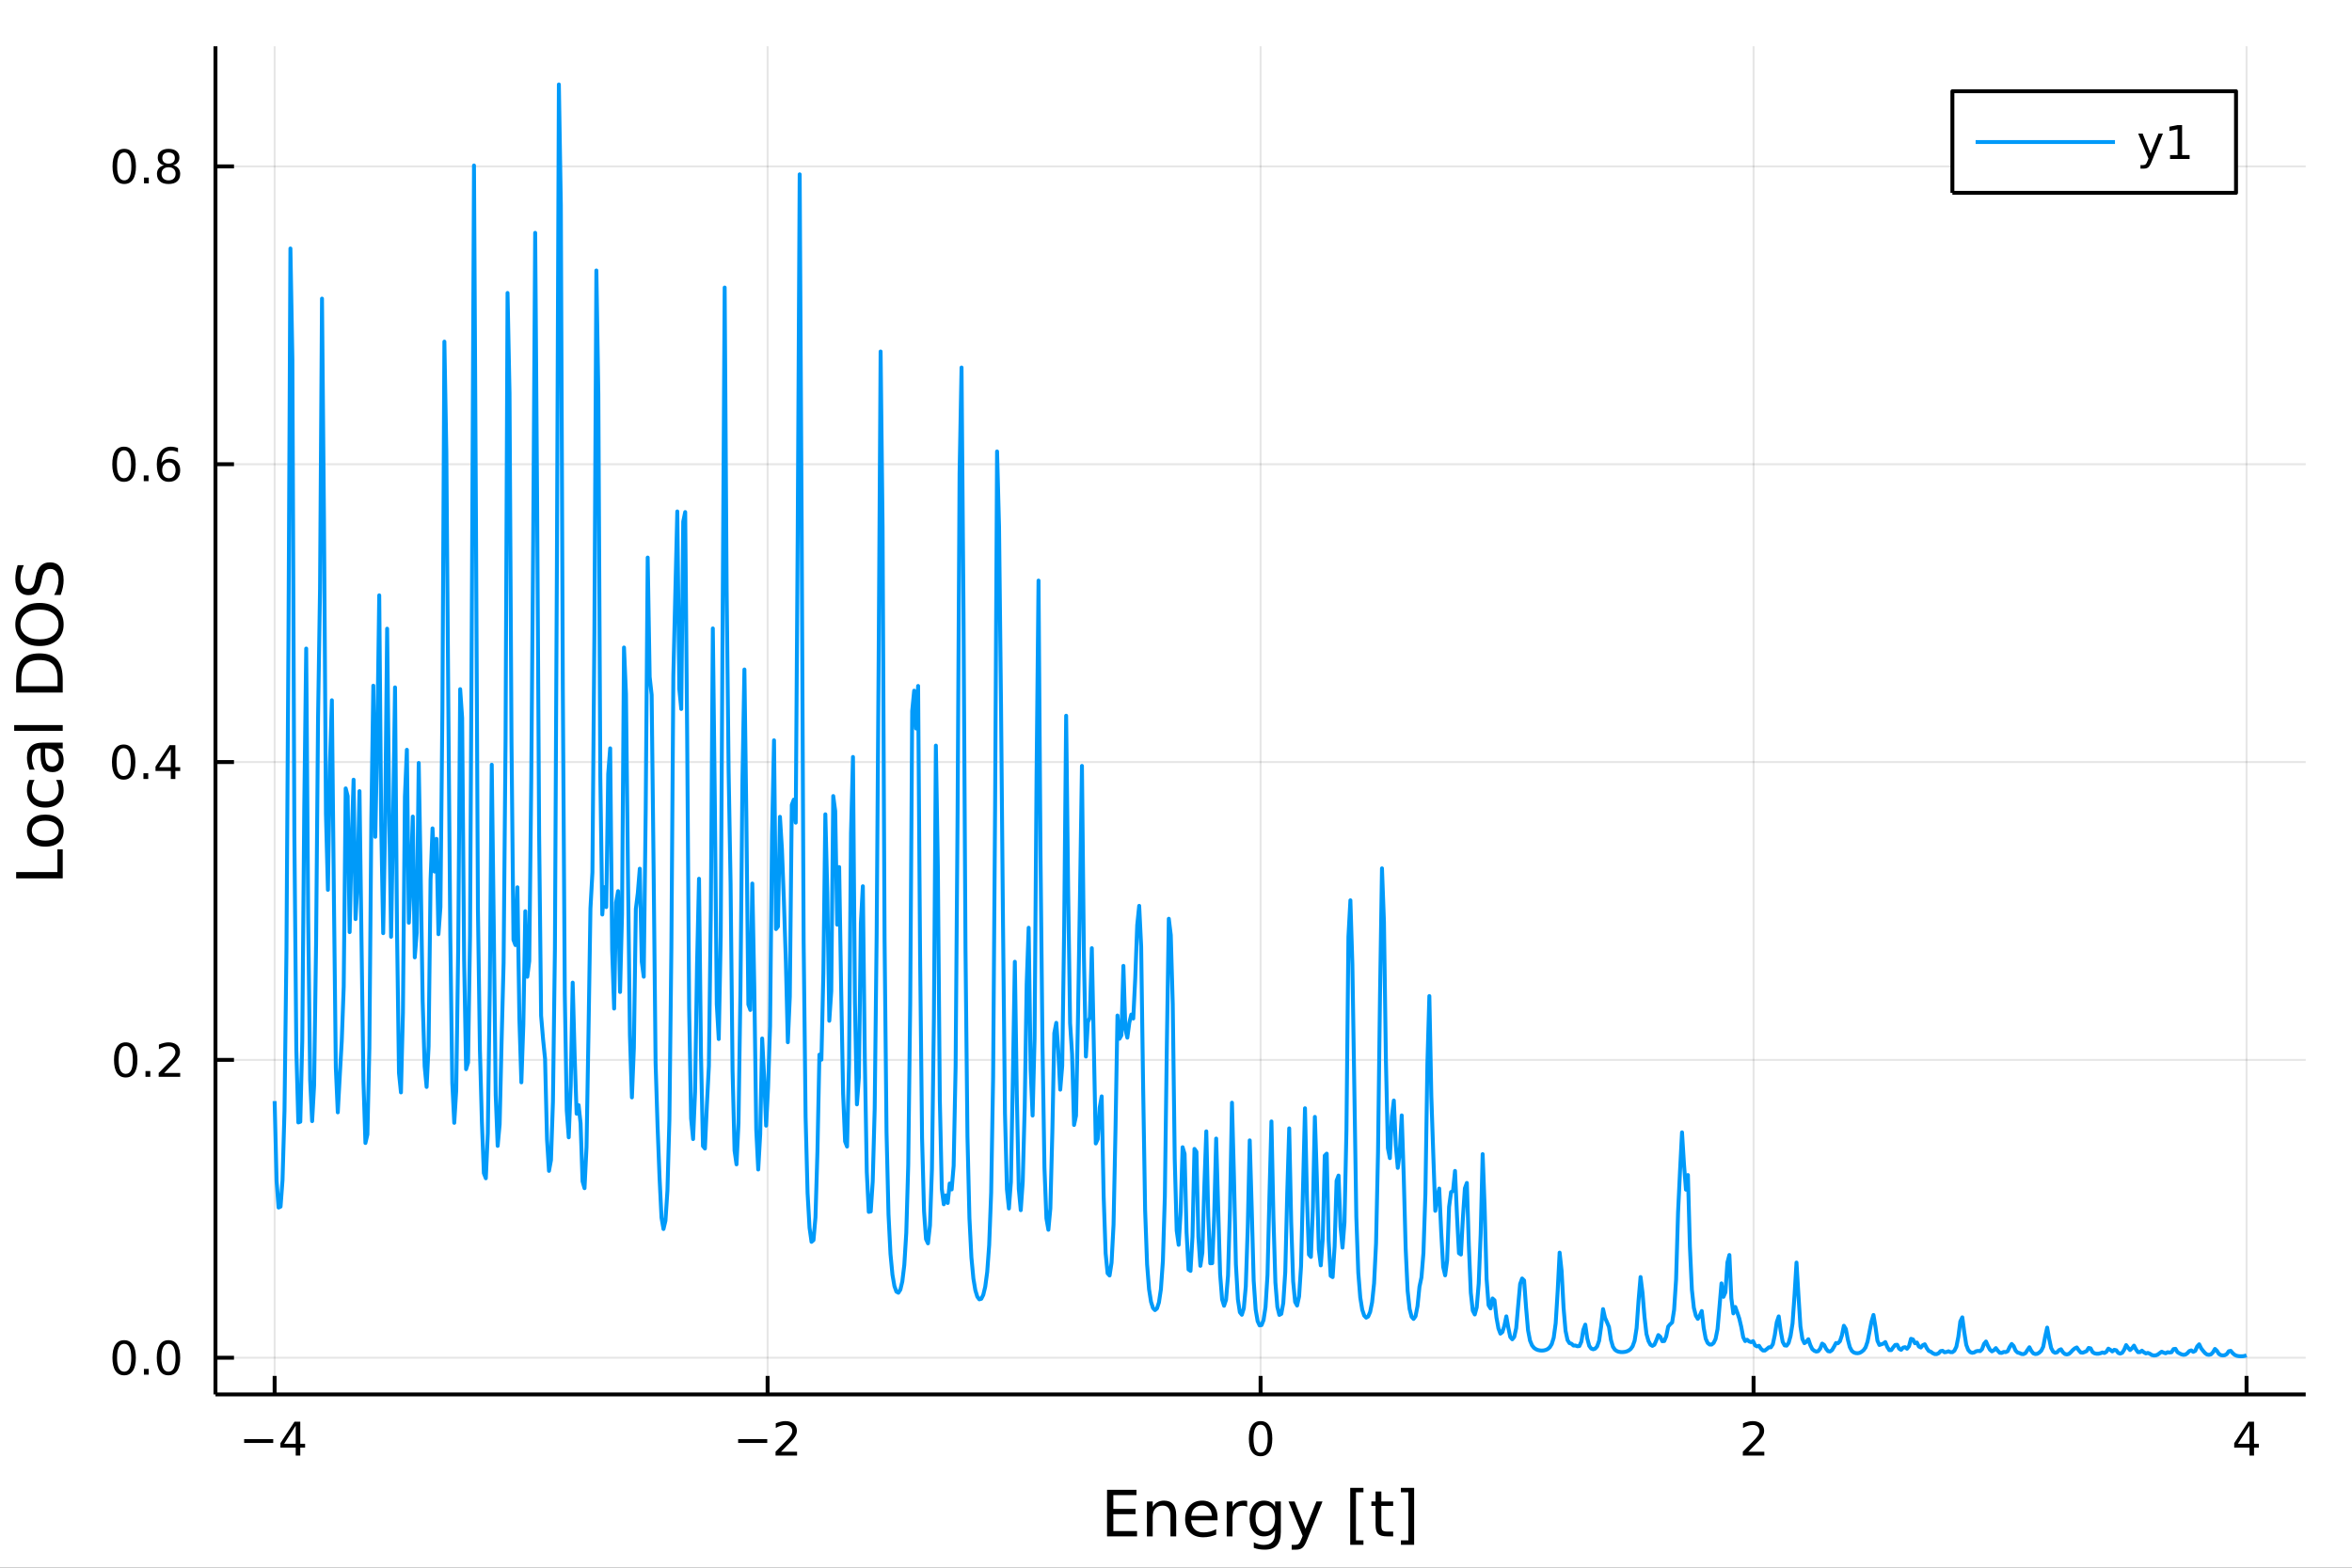 <?xml version="1.0" encoding="utf-8"?>
<svg xmlns="http://www.w3.org/2000/svg" xmlns:xlink="http://www.w3.org/1999/xlink" width="600" height="400" viewBox="0 0 2400 1600">
<rect x="0" y="0" width="2400" height="1600" fill="#333333" stroke="none"/>
<defs>
  <clipPath id="clip480">
    <rect x="0" y="0" width="2400" height="1600"/>
  </clipPath>
</defs>
<path clip-path="url(#clip480)" d="
M0 1600 L2400 1600 L2400 0 L0 0  Z
  " fill="#ffffff" fill-rule="evenodd" fill-opacity="1"/>
<defs>
  <clipPath id="clip481">
    <rect x="480" y="0" width="1681" height="1600"/>
  </clipPath>
</defs>
<path clip-path="url(#clip480)" d="
M219.866 1423.18 L2352.76 1423.18 L2352.76 47.244 L219.866 47.244  Z
  " fill="#ffffff" fill-rule="evenodd" fill-opacity="1"/>
<defs>
  <clipPath id="clip482">
    <rect x="219" y="47" width="2134" height="1377"/>
  </clipPath>
</defs>
<polyline clip-path="url(#clip482)" style="stroke:#000000; stroke-linecap:butt; stroke-linejoin:round; stroke-width:2; stroke-opacity:0.1; fill:none" points="
  280.231,1423.18 280.231,47.244 
  "/>
<polyline clip-path="url(#clip482)" style="stroke:#000000; stroke-linecap:butt; stroke-linejoin:round; stroke-width:2; stroke-opacity:0.1; fill:none" points="
  783.271,1423.18 783.271,47.244 
  "/>
<polyline clip-path="url(#clip482)" style="stroke:#000000; stroke-linecap:butt; stroke-linejoin:round; stroke-width:2; stroke-opacity:0.1; fill:none" points="
  1286.31,1423.18 1286.31,47.244 
  "/>
<polyline clip-path="url(#clip482)" style="stroke:#000000; stroke-linecap:butt; stroke-linejoin:round; stroke-width:2; stroke-opacity:0.1; fill:none" points="
  1789.35,1423.18 1789.35,47.244 
  "/>
<polyline clip-path="url(#clip482)" style="stroke:#000000; stroke-linecap:butt; stroke-linejoin:round; stroke-width:2; stroke-opacity:0.1; fill:none" points="
  2292.39,1423.18 2292.39,47.244 
  "/>
<polyline clip-path="url(#clip480)" style="stroke:#000000; stroke-linecap:butt; stroke-linejoin:round; stroke-width:4; stroke-opacity:1; fill:none" points="
  219.866,1423.18 2352.76,1423.18 
  "/>
<polyline clip-path="url(#clip480)" style="stroke:#000000; stroke-linecap:butt; stroke-linejoin:round; stroke-width:4; stroke-opacity:1; fill:none" points="
  280.231,1423.18 280.231,1404.28 
  "/>
<polyline clip-path="url(#clip480)" style="stroke:#000000; stroke-linecap:butt; stroke-linejoin:round; stroke-width:4; stroke-opacity:1; fill:none" points="
  783.271,1423.18 783.271,1404.28 
  "/>
<polyline clip-path="url(#clip480)" style="stroke:#000000; stroke-linecap:butt; stroke-linejoin:round; stroke-width:4; stroke-opacity:1; fill:none" points="
  1286.31,1423.18 1286.31,1404.28 
  "/>
<polyline clip-path="url(#clip480)" style="stroke:#000000; stroke-linecap:butt; stroke-linejoin:round; stroke-width:4; stroke-opacity:1; fill:none" points="
  1789.35,1423.18 1789.35,1404.28 
  "/>
<polyline clip-path="url(#clip480)" style="stroke:#000000; stroke-linecap:butt; stroke-linejoin:round; stroke-width:4; stroke-opacity:1; fill:none" points="
  2292.39,1423.18 2292.39,1404.28 
  "/>
<path clip-path="url(#clip480)" d="M249.132 1468.75 L278.807 1468.75 L278.807 1472.69 L249.132 1472.69 L249.132 1468.75 Z" fill="#000000" fill-rule="evenodd" fill-opacity="1" /><path clip-path="url(#clip480)" d="M301.747 1455.09 L289.942 1473.54 L301.747 1473.54 L301.747 1455.09 M300.52 1451.02 L306.4 1451.02 L306.4 1473.54 L311.33 1473.54 L311.33 1477.43 L306.4 1477.43 L306.4 1485.58 L301.747 1485.58 L301.747 1477.43 L286.145 1477.43 L286.145 1472.92 L300.52 1451.02 Z" fill="#000000" fill-rule="evenodd" fill-opacity="1" /><path clip-path="url(#clip480)" d="M753.213 1468.75 L782.889 1468.75 L782.889 1472.69 L753.213 1472.69 L753.213 1468.75 Z" fill="#000000" fill-rule="evenodd" fill-opacity="1" /><path clip-path="url(#clip480)" d="M797.009 1481.64 L813.329 1481.64 L813.329 1485.58 L791.384 1485.58 L791.384 1481.64 Q794.046 1478.89 798.63 1474.26 Q803.236 1469.61 804.417 1468.27 Q806.662 1465.74 807.542 1464.01 Q808.445 1462.25 808.445 1460.56 Q808.445 1457.8 806.5 1456.07 Q804.579 1454.33 801.477 1454.33 Q799.278 1454.33 796.824 1455.09 Q794.394 1455.86 791.616 1457.41 L791.616 1452.69 Q794.44 1451.55 796.894 1450.97 Q799.347 1450.39 801.384 1450.39 Q806.755 1450.39 809.949 1453.08 Q813.144 1455.77 813.144 1460.26 Q813.144 1462.39 812.333 1464.31 Q811.546 1466.2 809.44 1468.8 Q808.861 1469.47 805.759 1472.69 Q802.658 1475.88 797.009 1481.64 Z" fill="#000000" fill-rule="evenodd" fill-opacity="1" /><path clip-path="url(#clip480)" d="M1286.31 1454.1 Q1282.7 1454.1 1280.87 1457.66 Q1279.07 1461.2 1279.07 1468.33 Q1279.07 1475.44 1280.87 1479.01 Q1282.7 1482.55 1286.31 1482.55 Q1289.95 1482.55 1291.75 1479.01 Q1293.58 1475.44 1293.58 1468.33 Q1293.58 1461.2 1291.75 1457.66 Q1289.95 1454.1 1286.31 1454.1 M1286.31 1450.39 Q1292.12 1450.39 1295.18 1455 Q1298.26 1459.58 1298.26 1468.33 Q1298.26 1477.06 1295.18 1481.67 Q1292.12 1486.25 1286.31 1486.25 Q1280.5 1486.25 1277.42 1481.67 Q1274.37 1477.06 1274.37 1468.33 Q1274.37 1459.58 1277.42 1455 Q1280.5 1450.39 1286.31 1450.39 Z" fill="#000000" fill-rule="evenodd" fill-opacity="1" /><path clip-path="url(#clip480)" d="M1784 1481.64 L1800.32 1481.64 L1800.32 1485.58 L1778.38 1485.58 L1778.38 1481.64 Q1781.04 1478.89 1785.62 1474.26 Q1790.23 1469.61 1791.41 1468.27 Q1793.66 1465.74 1794.54 1464.01 Q1795.44 1462.25 1795.44 1460.56 Q1795.44 1457.8 1793.49 1456.07 Q1791.57 1454.33 1788.47 1454.33 Q1786.27 1454.33 1783.82 1455.09 Q1781.39 1455.86 1778.61 1457.41 L1778.61 1452.69 Q1781.43 1451.55 1783.89 1450.97 Q1786.34 1450.39 1788.38 1450.39 Q1793.75 1450.39 1796.94 1453.08 Q1800.14 1455.77 1800.14 1460.26 Q1800.14 1462.39 1799.33 1464.31 Q1798.54 1466.2 1796.43 1468.8 Q1795.86 1469.47 1792.75 1472.69 Q1789.65 1475.88 1784 1481.64 Z" fill="#000000" fill-rule="evenodd" fill-opacity="1" /><path clip-path="url(#clip480)" d="M2295.4 1455.09 L2283.59 1473.54 L2295.4 1473.54 L2295.4 1455.09 M2294.17 1451.02 L2300.05 1451.02 L2300.05 1473.54 L2304.98 1473.54 L2304.98 1477.43 L2300.05 1477.43 L2300.05 1485.58 L2295.4 1485.58 L2295.4 1477.43 L2279.8 1477.43 L2279.8 1472.92 L2294.17 1451.02 Z" fill="#000000" fill-rule="evenodd" fill-opacity="1" /><path clip-path="url(#clip480)" d="M1129.64 1520.52 L1159.68 1520.52 L1159.68 1525.93 L1136.06 1525.93 L1136.06 1540 L1158.69 1540 L1158.69 1545.41 L1136.06 1545.41 L1136.06 1562.63 L1160.25 1562.63 L1160.25 1568.04 L1129.64 1568.04 L1129.64 1520.52 Z" fill="#000000" fill-rule="evenodd" fill-opacity="1" /><path clip-path="url(#clip480)" d="M1200.2 1546.53 L1200.2 1568.04 L1194.34 1568.04 L1194.34 1546.72 Q1194.34 1541.66 1192.37 1539.14 Q1190.4 1536.63 1186.45 1536.63 Q1181.71 1536.63 1178.97 1539.65 Q1176.23 1542.68 1176.23 1547.9 L1176.23 1568.04 L1170.34 1568.04 L1170.34 1532.4 L1176.23 1532.4 L1176.23 1537.93 Q1178.33 1534.72 1181.17 1533.13 Q1184.03 1531.54 1187.75 1531.54 Q1193.9 1531.54 1197.05 1535.36 Q1200.2 1539.14 1200.2 1546.53 Z" fill="#000000" fill-rule="evenodd" fill-opacity="1" /><path clip-path="url(#clip480)" d="M1242.37 1548.76 L1242.37 1551.62 L1215.44 1551.62 Q1215.83 1557.67 1219.07 1560.85 Q1222.35 1564 1228.18 1564 Q1231.55 1564 1234.7 1563.17 Q1237.88 1562.35 1241 1560.69 L1241 1566.23 Q1237.85 1567.57 1234.54 1568.27 Q1231.23 1568.97 1227.83 1568.97 Q1219.3 1568.97 1214.3 1564 Q1209.33 1559.04 1209.33 1550.57 Q1209.33 1541.82 1214.04 1536.69 Q1218.79 1531.54 1226.81 1531.54 Q1234 1531.54 1238.17 1536.18 Q1242.37 1540.8 1242.37 1548.76 M1236.52 1547.04 Q1236.45 1542.23 1233.81 1539.37 Q1231.2 1536.5 1226.87 1536.5 Q1221.97 1536.5 1219.01 1539.27 Q1216.08 1542.04 1215.64 1547.07 L1236.52 1547.04 Z" fill="#000000" fill-rule="evenodd" fill-opacity="1" /><path clip-path="url(#clip480)" d="M1272.64 1537.87 Q1271.65 1537.3 1270.48 1537.04 Q1269.33 1536.76 1267.93 1536.76 Q1262.96 1536.76 1260.29 1540 Q1257.65 1543.22 1257.65 1549.27 L1257.65 1568.04 L1251.76 1568.04 L1251.76 1532.4 L1257.65 1532.4 L1257.65 1537.93 Q1259.5 1534.69 1262.46 1533.13 Q1265.42 1531.54 1269.65 1531.54 Q1270.25 1531.54 1270.99 1531.63 Q1271.72 1531.7 1272.61 1531.85 L1272.64 1537.87 Z" fill="#000000" fill-rule="evenodd" fill-opacity="1" /><path clip-path="url(#clip480)" d="M1301.1 1549.81 Q1301.1 1543.44 1298.45 1539.94 Q1295.84 1536.44 1291.1 1536.44 Q1286.39 1536.44 1283.75 1539.94 Q1281.14 1543.44 1281.14 1549.81 Q1281.14 1556.14 1283.75 1559.64 Q1286.39 1563.14 1291.1 1563.14 Q1295.84 1563.14 1298.45 1559.64 Q1301.1 1556.14 1301.1 1549.81 M1306.95 1563.62 Q1306.95 1572.72 1302.91 1577.15 Q1298.87 1581.6 1290.53 1581.6 Q1287.44 1581.6 1284.7 1581.13 Q1281.97 1580.68 1279.39 1579.72 L1279.39 1574.03 Q1281.97 1575.43 1284.48 1576.1 Q1287 1576.76 1289.61 1576.76 Q1295.37 1576.76 1298.23 1573.74 Q1301.1 1570.75 1301.1 1564.67 L1301.1 1561.77 Q1299.28 1564.92 1296.45 1566.48 Q1293.62 1568.04 1289.67 1568.04 Q1283.11 1568.04 1279.1 1563.05 Q1275.09 1558.05 1275.09 1549.81 Q1275.09 1541.53 1279.1 1536.53 Q1283.11 1531.54 1289.67 1531.54 Q1293.62 1531.54 1296.45 1533.1 Q1299.28 1534.66 1301.1 1537.81 L1301.1 1532.4 L1306.95 1532.4 L1306.95 1563.62 Z" fill="#000000" fill-rule="evenodd" fill-opacity="1" /><path clip-path="url(#clip480)" d="M1333.85 1571.35 Q1331.36 1577.72 1329.01 1579.66 Q1326.65 1581.6 1322.71 1581.6 L1318.03 1581.6 L1318.03 1576.7 L1321.47 1576.7 Q1323.88 1576.7 1325.22 1575.56 Q1326.56 1574.41 1328.18 1570.14 L1329.23 1567.47 L1314.81 1532.4 L1321.02 1532.4 L1332.16 1560.28 L1343.3 1532.4 L1349.51 1532.4 L1333.85 1571.35 Z" fill="#000000" fill-rule="evenodd" fill-opacity="1" /><path clip-path="url(#clip480)" d="M1377.77 1518.52 L1391.27 1518.52 L1391.27 1523.07 L1383.63 1523.07 L1383.63 1572.09 L1391.27 1572.09 L1391.27 1576.64 L1377.77 1576.64 L1377.77 1518.52 Z" fill="#000000" fill-rule="evenodd" fill-opacity="1" /><path clip-path="url(#clip480)" d="M1409.54 1522.27 L1409.54 1532.4 L1421.6 1532.4 L1421.6 1536.95 L1409.54 1536.95 L1409.54 1556.3 Q1409.54 1560.66 1410.71 1561.9 Q1411.92 1563.14 1415.58 1563.14 L1421.6 1563.14 L1421.6 1568.04 L1415.58 1568.04 Q1408.8 1568.04 1406.23 1565.53 Q1403.65 1562.98 1403.65 1556.3 L1403.65 1536.95 L1399.35 1536.95 L1399.35 1532.4 L1403.65 1532.4 L1403.65 1522.27 L1409.54 1522.27 Z" fill="#000000" fill-rule="evenodd" fill-opacity="1" /><path clip-path="url(#clip480)" d="M1442.99 1518.52 L1442.99 1576.64 L1429.49 1576.64 L1429.49 1572.09 L1437.1 1572.09 L1437.1 1523.07 L1429.49 1523.07 L1429.49 1518.52 L1442.99 1518.52 Z" fill="#000000" fill-rule="evenodd" fill-opacity="1" /><polyline clip-path="url(#clip482)" style="stroke:#000000; stroke-linecap:butt; stroke-linejoin:round; stroke-width:2; stroke-opacity:0.1; fill:none" points="
  219.866,1385.71 2352.76,1385.71 
  "/>
<polyline clip-path="url(#clip482)" style="stroke:#000000; stroke-linecap:butt; stroke-linejoin:round; stroke-width:2; stroke-opacity:0.1; fill:none" points="
  219.866,1081.74 2352.76,1081.74 
  "/>
<polyline clip-path="url(#clip482)" style="stroke:#000000; stroke-linecap:butt; stroke-linejoin:round; stroke-width:2; stroke-opacity:0.1; fill:none" points="
  219.866,777.769 2352.76,777.769 
  "/>
<polyline clip-path="url(#clip482)" style="stroke:#000000; stroke-linecap:butt; stroke-linejoin:round; stroke-width:2; stroke-opacity:0.1; fill:none" points="
  219.866,473.797 2352.76,473.797 
  "/>
<polyline clip-path="url(#clip482)" style="stroke:#000000; stroke-linecap:butt; stroke-linejoin:round; stroke-width:2; stroke-opacity:0.1; fill:none" points="
  219.866,169.825 2352.76,169.825 
  "/>
<polyline clip-path="url(#clip480)" style="stroke:#000000; stroke-linecap:butt; stroke-linejoin:round; stroke-width:4; stroke-opacity:1; fill:none" points="
  219.866,1423.18 219.866,47.244 
  "/>
<polyline clip-path="url(#clip480)" style="stroke:#000000; stroke-linecap:butt; stroke-linejoin:round; stroke-width:4; stroke-opacity:1; fill:none" points="
  219.866,1385.71 238.764,1385.71 
  "/>
<polyline clip-path="url(#clip480)" style="stroke:#000000; stroke-linecap:butt; stroke-linejoin:round; stroke-width:4; stroke-opacity:1; fill:none" points="
  219.866,1081.74 238.764,1081.74 
  "/>
<polyline clip-path="url(#clip480)" style="stroke:#000000; stroke-linecap:butt; stroke-linejoin:round; stroke-width:4; stroke-opacity:1; fill:none" points="
  219.866,777.769 238.764,777.769 
  "/>
<polyline clip-path="url(#clip480)" style="stroke:#000000; stroke-linecap:butt; stroke-linejoin:round; stroke-width:4; stroke-opacity:1; fill:none" points="
  219.866,473.797 238.764,473.797 
  "/>
<polyline clip-path="url(#clip480)" style="stroke:#000000; stroke-linecap:butt; stroke-linejoin:round; stroke-width:4; stroke-opacity:1; fill:none" points="
  219.866,169.825 238.764,169.825 
  "/>
<path clip-path="url(#clip480)" d="M126.691 1371.51 Q123.08 1371.51 121.251 1375.08 Q119.445 1378.62 119.445 1385.75 Q119.445 1392.85 121.251 1396.42 Q123.08 1399.96 126.691 1399.96 Q130.325 1399.96 132.13 1396.42 Q133.959 1392.85 133.959 1385.75 Q133.959 1378.62 132.13 1375.08 Q130.325 1371.51 126.691 1371.51 M126.691 1367.81 Q132.501 1367.81 135.556 1372.41 Q138.635 1377 138.635 1385.75 Q138.635 1394.47 135.556 1399.08 Q132.501 1403.66 126.691 1403.66 Q120.88 1403.66 117.802 1399.08 Q114.746 1394.47 114.746 1385.75 Q114.746 1377 117.802 1372.41 Q120.88 1367.81 126.691 1367.81 Z" fill="#000000" fill-rule="evenodd" fill-opacity="1" /><path clip-path="url(#clip480)" d="M146.853 1397.11 L151.737 1397.11 L151.737 1402.99 L146.853 1402.99 L146.853 1397.11 Z" fill="#000000" fill-rule="evenodd" fill-opacity="1" /><path clip-path="url(#clip480)" d="M171.922 1371.51 Q168.311 1371.51 166.482 1375.08 Q164.677 1378.62 164.677 1385.75 Q164.677 1392.85 166.482 1396.42 Q168.311 1399.96 171.922 1399.96 Q175.556 1399.96 177.362 1396.42 Q179.19 1392.85 179.19 1385.75 Q179.19 1378.62 177.362 1375.08 Q175.556 1371.51 171.922 1371.51 M171.922 1367.81 Q177.732 1367.81 180.788 1372.41 Q183.866 1377 183.866 1385.75 Q183.866 1394.47 180.788 1399.08 Q177.732 1403.66 171.922 1403.66 Q166.112 1403.66 163.033 1399.08 Q159.978 1394.47 159.978 1385.75 Q159.978 1377 163.033 1372.41 Q166.112 1367.81 171.922 1367.81 Z" fill="#000000" fill-rule="evenodd" fill-opacity="1" /><path clip-path="url(#clip480)" d="M128.288 1067.54 Q124.677 1067.54 122.848 1071.1 Q121.043 1074.65 121.043 1081.78 Q121.043 1088.88 122.848 1092.45 Q124.677 1095.99 128.288 1095.99 Q131.922 1095.99 133.728 1092.45 Q135.556 1088.88 135.556 1081.78 Q135.556 1074.65 133.728 1071.1 Q131.922 1067.54 128.288 1067.54 M128.288 1063.84 Q134.098 1063.84 137.154 1068.44 Q140.232 1073.03 140.232 1081.78 Q140.232 1090.5 137.154 1095.11 Q134.098 1099.69 128.288 1099.69 Q122.478 1099.69 119.399 1095.11 Q116.343 1090.5 116.343 1081.78 Q116.343 1073.03 119.399 1068.44 Q122.478 1063.84 128.288 1063.84 Z" fill="#000000" fill-rule="evenodd" fill-opacity="1" /><path clip-path="url(#clip480)" d="M148.45 1093.14 L153.334 1093.14 L153.334 1099.02 L148.45 1099.02 L148.45 1093.14 Z" fill="#000000" fill-rule="evenodd" fill-opacity="1" /><path clip-path="url(#clip480)" d="M167.547 1095.09 L183.866 1095.09 L183.866 1099.02 L161.922 1099.02 L161.922 1095.09 Q164.584 1092.33 169.167 1087.7 Q173.774 1083.05 174.954 1081.71 Q177.2 1079.18 178.079 1077.45 Q178.982 1075.69 178.982 1074 Q178.982 1071.24 177.038 1069.51 Q175.116 1067.77 172.014 1067.77 Q169.815 1067.77 167.362 1068.53 Q164.931 1069.3 162.153 1070.85 L162.153 1066.13 Q164.977 1064.99 167.431 1064.41 Q169.885 1063.84 171.922 1063.84 Q177.292 1063.84 180.487 1066.52 Q183.681 1069.21 183.681 1073.7 Q183.681 1075.83 182.871 1077.75 Q182.084 1079.65 179.977 1082.24 Q179.399 1082.91 176.297 1086.13 Q173.195 1089.32 167.547 1095.09 Z" fill="#000000" fill-rule="evenodd" fill-opacity="1" /><path clip-path="url(#clip480)" d="M126.205 763.567 Q122.593 763.567 120.765 767.132 Q118.959 770.674 118.959 777.803 Q118.959 784.91 120.765 788.475 Q122.593 792.016 126.205 792.016 Q129.839 792.016 131.644 788.475 Q133.473 784.91 133.473 777.803 Q133.473 770.674 131.644 767.132 Q129.839 763.567 126.205 763.567 M126.205 759.864 Q132.015 759.864 135.07 764.47 Q138.149 769.053 138.149 777.803 Q138.149 786.53 135.07 791.137 Q132.015 795.72 126.205 795.72 Q120.394 795.72 117.316 791.137 Q114.26 786.53 114.26 777.803 Q114.26 769.053 117.316 764.47 Q120.394 759.864 126.205 759.864 Z" fill="#000000" fill-rule="evenodd" fill-opacity="1" /><path clip-path="url(#clip480)" d="M146.366 789.169 L151.251 789.169 L151.251 795.049 L146.366 795.049 L146.366 789.169 Z" fill="#000000" fill-rule="evenodd" fill-opacity="1" /><path clip-path="url(#clip480)" d="M174.283 764.563 L162.477 783.012 L174.283 783.012 L174.283 764.563 M173.056 760.489 L178.936 760.489 L178.936 783.012 L183.866 783.012 L183.866 786.901 L178.936 786.901 L178.936 795.049 L174.283 795.049 L174.283 786.901 L158.681 786.901 L158.681 782.387 L173.056 760.489 Z" fill="#000000" fill-rule="evenodd" fill-opacity="1" /><path clip-path="url(#clip480)" d="M126.529 459.595 Q122.918 459.595 121.089 463.16 Q119.283 466.702 119.283 473.831 Q119.283 480.938 121.089 484.503 Q122.918 488.044 126.529 488.044 Q130.163 488.044 131.968 484.503 Q133.797 480.938 133.797 473.831 Q133.797 466.702 131.968 463.16 Q130.163 459.595 126.529 459.595 M126.529 455.892 Q132.339 455.892 135.394 460.498 Q138.473 465.081 138.473 473.831 Q138.473 482.558 135.394 487.165 Q132.339 491.748 126.529 491.748 Q120.718 491.748 117.64 487.165 Q114.584 482.558 114.584 473.831 Q114.584 465.081 117.64 460.498 Q120.718 455.892 126.529 455.892 Z" fill="#000000" fill-rule="evenodd" fill-opacity="1" /><path clip-path="url(#clip480)" d="M146.691 485.197 L151.575 485.197 L151.575 491.077 L146.691 491.077 L146.691 485.197 Z" fill="#000000" fill-rule="evenodd" fill-opacity="1" /><path clip-path="url(#clip480)" d="M172.339 471.933 Q169.19 471.933 167.339 474.086 Q165.51 476.239 165.51 479.989 Q165.51 483.716 167.339 485.892 Q169.19 488.044 172.339 488.044 Q175.487 488.044 177.315 485.892 Q179.167 483.716 179.167 479.989 Q179.167 476.239 177.315 474.086 Q175.487 471.933 172.339 471.933 M181.621 457.281 L181.621 461.54 Q179.862 460.707 178.056 460.267 Q176.274 459.827 174.514 459.827 Q169.885 459.827 167.431 462.952 Q165.001 466.077 164.653 472.396 Q166.019 470.382 168.079 469.318 Q170.139 468.23 172.616 468.23 Q177.825 468.23 180.834 471.401 Q183.866 474.549 183.866 479.989 Q183.866 485.313 180.718 488.53 Q177.57 491.748 172.339 491.748 Q166.343 491.748 163.172 487.165 Q160.001 482.558 160.001 473.831 Q160.001 465.637 163.89 460.776 Q167.778 455.892 174.329 455.892 Q176.089 455.892 177.871 456.239 Q179.676 456.586 181.621 457.281 Z" fill="#000000" fill-rule="evenodd" fill-opacity="1" /><path clip-path="url(#clip480)" d="M126.783 155.623 Q123.172 155.623 121.343 159.188 Q119.538 162.73 119.538 169.859 Q119.538 176.966 121.343 180.531 Q123.172 184.072 126.783 184.072 Q130.417 184.072 132.223 180.531 Q134.052 176.966 134.052 169.859 Q134.052 162.73 132.223 159.188 Q130.417 155.623 126.783 155.623 M126.783 151.92 Q132.593 151.92 135.649 156.526 Q138.728 161.11 138.728 169.859 Q138.728 178.586 135.649 183.193 Q132.593 187.776 126.783 187.776 Q120.973 187.776 117.894 183.193 Q114.839 178.586 114.839 169.859 Q114.839 161.11 117.894 156.526 Q120.973 151.92 126.783 151.92 Z" fill="#000000" fill-rule="evenodd" fill-opacity="1" /><path clip-path="url(#clip480)" d="M146.945 181.225 L151.829 181.225 L151.829 187.105 L146.945 187.105 L146.945 181.225 Z" fill="#000000" fill-rule="evenodd" fill-opacity="1" /><path clip-path="url(#clip480)" d="M172.014 170.693 Q168.681 170.693 166.76 172.475 Q164.862 174.258 164.862 177.383 Q164.862 180.508 166.76 182.29 Q168.681 184.072 172.014 184.072 Q175.348 184.072 177.269 182.29 Q179.19 180.484 179.19 177.383 Q179.19 174.258 177.269 172.475 Q175.371 170.693 172.014 170.693 M167.339 168.702 Q164.329 167.961 162.64 165.901 Q160.973 163.841 160.973 160.878 Q160.973 156.735 163.913 154.327 Q166.876 151.92 172.014 151.92 Q177.176 151.92 180.116 154.327 Q183.056 156.735 183.056 160.878 Q183.056 163.841 181.366 165.901 Q179.7 167.961 176.714 168.702 Q180.093 169.489 181.968 171.781 Q183.866 174.072 183.866 177.383 Q183.866 182.406 180.788 185.091 Q177.732 187.776 172.014 187.776 Q166.297 187.776 163.218 185.091 Q160.163 182.406 160.163 177.383 Q160.163 174.072 162.061 171.781 Q163.959 169.489 167.339 168.702 M165.626 161.318 Q165.626 164.003 167.292 165.508 Q168.982 167.012 172.014 167.012 Q175.024 167.012 176.714 165.508 Q178.426 164.003 178.426 161.318 Q178.426 158.633 176.714 157.128 Q175.024 155.623 172.014 155.623 Q168.982 155.623 167.292 157.128 Q165.626 158.633 165.626 161.318 Z" fill="#000000" fill-rule="evenodd" fill-opacity="1" /><path clip-path="url(#clip480)" d="M16.484 896.471 L16.484 890.042 L58.593 890.042 L58.593 866.903 L64.004 866.903 L64.004 896.471 L16.484 896.471 Z" fill="#000000" fill-rule="evenodd" fill-opacity="1" /><path clip-path="url(#clip480)" d="M32.462 847.742 Q32.462 852.452 36.154 855.19 Q39.815 857.927 46.212 857.927 Q52.609 857.927 56.302 855.221 Q59.962 852.484 59.962 847.742 Q59.962 843.063 56.27 840.326 Q52.578 837.588 46.212 837.588 Q39.878 837.588 36.186 840.326 Q32.462 843.063 32.462 847.742 M27.497 847.742 Q27.497 840.103 32.462 835.742 Q37.427 831.382 46.212 831.382 Q54.965 831.382 59.962 835.742 Q64.927 840.103 64.927 847.742 Q64.927 855.412 59.962 859.773 Q54.965 864.102 46.212 864.102 Q37.427 864.102 32.462 859.773 Q27.497 855.412 27.497 847.742 Z" fill="#000000" fill-rule="evenodd" fill-opacity="1" /><path clip-path="url(#clip480)" d="M29.725 796.02 L35.199 796.02 Q33.831 798.503 33.162 801.017 Q32.462 803.5 32.462 806.046 Q32.462 811.744 36.09 814.895 Q39.687 818.046 46.212 818.046 Q52.737 818.046 56.365 814.895 Q59.962 811.744 59.962 806.046 Q59.962 803.5 59.294 801.017 Q58.593 798.503 57.225 796.02 L62.636 796.02 Q63.781 798.471 64.354 801.113 Q64.927 803.723 64.927 806.683 Q64.927 814.736 59.866 819.478 Q54.806 824.22 46.212 824.22 Q37.491 824.22 32.494 819.446 Q27.497 814.64 27.497 806.301 Q27.497 803.596 28.07 801.017 Q28.611 798.439 29.725 796.02 Z" fill="#000000" fill-rule="evenodd" fill-opacity="1" /><path clip-path="url(#clip480)" d="M46.085 769.635 Q46.085 776.732 47.708 779.47 Q49.331 782.207 53.246 782.207 Q56.365 782.207 58.211 780.17 Q60.026 778.101 60.026 774.568 Q60.026 769.698 56.588 766.77 Q53.119 763.81 47.39 763.81 L46.085 763.81 L46.085 769.635 M43.666 757.953 L64.004 757.953 L64.004 763.81 L58.593 763.81 Q61.84 765.815 63.399 768.807 Q64.927 771.799 64.927 776.128 Q64.927 781.602 61.872 784.849 Q58.784 788.063 53.628 788.063 Q47.612 788.063 44.557 784.053 Q41.501 780.011 41.501 772.022 L41.501 763.81 L40.928 763.81 Q36.886 763.81 34.69 766.484 Q32.462 769.125 32.462 773.931 Q32.462 776.987 33.194 779.883 Q33.926 782.78 35.39 785.453 L29.98 785.453 Q28.738 782.239 28.133 779.215 Q27.497 776.191 27.497 773.327 Q27.497 765.592 31.507 761.773 Q35.518 757.953 43.666 757.953 Z" fill="#000000" fill-rule="evenodd" fill-opacity="1" /><path clip-path="url(#clip480)" d="M14.479 745.89 L14.479 740.034 L64.004 740.034 L64.004 745.89 L14.479 745.89 Z" fill="#000000" fill-rule="evenodd" fill-opacity="1" /><path clip-path="url(#clip480)" d="M21.768 700.376 L58.721 700.376 L58.721 692.609 Q58.721 682.774 54.265 678.223 Q49.809 673.64 40.196 673.64 Q30.648 673.64 26.224 678.223 Q21.768 682.774 21.768 692.609 L21.768 700.376 M16.484 706.805 L16.484 693.596 Q16.484 679.783 22.245 673.321 Q27.974 666.86 40.196 666.86 Q52.482 666.86 58.243 673.353 Q64.004 679.846 64.004 693.596 L64.004 706.805 L16.484 706.805 Z" fill="#000000" fill-rule="evenodd" fill-opacity="1" /><path clip-path="url(#clip480)" d="M20.845 637.323 Q20.845 644.326 26.064 648.463 Q31.284 652.569 40.292 652.569 Q49.267 652.569 54.487 648.463 Q59.707 644.326 59.707 637.323 Q59.707 630.321 54.487 626.247 Q49.267 622.141 40.292 622.141 Q31.284 622.141 26.064 626.247 Q20.845 630.321 20.845 637.323 M15.625 637.323 Q15.625 627.329 22.341 621.345 Q29.025 615.362 40.292 615.362 Q51.527 615.362 58.243 621.345 Q64.927 627.329 64.927 637.323 Q64.927 647.349 58.243 653.365 Q51.559 659.349 40.292 659.349 Q29.025 659.349 22.341 653.365 Q15.625 647.349 15.625 637.323 Z" fill="#000000" fill-rule="evenodd" fill-opacity="1" /><path clip-path="url(#clip480)" d="M18.044 576.817 L24.314 576.817 Q22.563 580.478 21.704 583.724 Q20.845 586.971 20.845 589.994 Q20.845 595.246 22.882 598.111 Q24.919 600.943 28.674 600.943 Q31.826 600.943 33.449 599.065 Q35.04 597.156 36.027 591.872 L36.823 587.989 Q38.191 580.796 41.66 577.39 Q45.098 573.953 50.891 573.953 Q57.798 573.953 61.362 578.6 Q64.927 583.215 64.927 592.159 Q64.927 595.532 64.163 599.352 Q63.399 603.139 61.904 607.214 L55.283 607.214 Q57.479 603.299 58.593 599.543 Q59.707 595.787 59.707 592.159 Q59.707 586.652 57.543 583.66 Q55.379 580.669 51.368 580.669 Q47.867 580.669 45.894 582.833 Q43.92 584.965 42.934 589.867 L42.17 593.782 Q40.737 600.975 37.682 604.19 Q34.626 607.404 29.184 607.404 Q22.882 607.404 19.253 602.98 Q15.625 598.524 15.625 590.726 Q15.625 587.384 16.23 583.915 Q16.834 580.446 18.044 576.817 Z" fill="#000000" fill-rule="evenodd" fill-opacity="1" /><polyline clip-path="url(#clip482)" style="stroke:#009af9; stroke-linecap:butt; stroke-linejoin:round; stroke-width:4; stroke-opacity:1; fill:none" points="
  280.231,1123.79 282.245,1205.27 284.259,1232.43 286.274,1231.5 288.288,1204.45 290.302,1133.62 292.316,968.595 294.33,654.08 296.344,253.629 298.359,366.46 
  300.373,851.932 302.387,1071.7 304.401,1145.58 306.415,1144.87 308.43,1062.46 310.444,825.882 312.458,661.915 314.472,937.028 316.486,1101.92 318.5,1144.25 
  320.515,1107.75 322.529,963.672 324.543,733.118 326.557,600.874 328.571,304.776 330.585,529.857 332.6,830.739 334.614,908.192 336.628,781.854 338.642,714.714 
  340.656,910.103 342.67,1089.59 344.685,1135.27 346.699,1098.31 348.713,1062.82 350.727,1007.15 352.741,804.654 354.756,812.511 356.77,951.333 358.784,860.891 
  360.798,795.761 362.812,938.028 364.826,899.517 366.841,807.44 368.855,958.144 370.869,1103.65 372.883,1166.56 374.897,1157.92 376.911,1069.82 378.926,834.915 
  380.94,699.813 382.954,854.067 384.968,752.839 386.982,607.601 388.996,842.019 391.011,952.406 393.025,839.465 395.039,641.655 397.053,822.183 399.067,956.073 
  401.082,841.592 403.096,701.573 405.11,949.034 407.124,1095.1 409.138,1114.92 411.152,1033.51 413.167,813.251 415.181,765.236 417.195,941.775 419.209,896.535 
  421.223,833.408 423.237,977.104 425.252,951.971 427.266,778.692 429.28,892.669 431.294,1021.91 433.308,1088.24 435.322,1109.36 437.337,1067.93 439.351,898.007 
  441.365,845.459 443.379,889.526 445.393,856.148 447.408,953.455 449.422,925.71 451.436,724.011 453.45,348.683 455.464,461.281 457.478,719.25 459.493,955.575 
  461.507,1105.09 463.521,1145.99 465.535,1112.85 467.549,969.053 469.563,703.376 471.578,732.798 473.592,979.209 475.606,1091.24 477.62,1084.41 479.634,954.829 
  481.648,589.119 483.663,168.909 485.677,529.92 487.691,928.305 489.705,1071.3 491.719,1144.82 493.734,1197.34 495.748,1202.56 497.762,1156.52 499.776,1009.41 
  501.79,780.496 503.804,940.986 505.819,1117.68 507.833,1169.5 509.847,1147.41 511.861,1061.65 513.875,982.727 515.889,753.669 517.904,299.008 519.918,401.412 
  521.932,756.959 523.946,959.174 525.96,964.56 527.974,905.566 529.989,1039.79 532.003,1104.67 534.017,1045.78 536.031,929.991 538.045,996.912 540.06,980.931 
  542.074,797.769 544.088,550.409 546.102,237.644 548.116,514.03 550.13,851.15 552.145,1036.57 554.159,1060.69 556.173,1080.54 558.187,1162.69 560.201,1195.01 
  562.215,1184.04 564.23,1124.31 566.244,968.643 568.258,578.947 570.272,86.186 572.286,209.648 574.301,701.557 576.315,1014.6 578.329,1133.34 580.343,1160.77 
  582.357,1108.11 584.371,1002.89 586.386,1077.64 588.4,1136.68 590.414,1127.91 592.428,1146.42 594.442,1205.66 596.456,1212.68 598.471,1170.94 600.485,1055.68 
  602.499,927.269 604.513,890.336 606.527,645.277 608.541,276.06 610.556,402.633 612.57,792.737 614.584,933.388 616.598,905.475 618.612,925.763 620.627,790.109 
  622.641,763.744 624.655,969.4 626.669,1029.35 628.683,921.065 630.697,909.517 632.712,1012.44 634.726,933.103 636.74,660.85 638.754,708.506 640.768,889.607 
  642.782,1056.47 644.797,1120.03 646.811,1069.46 648.825,927.679 650.839,911.438 652.853,886.599 654.867,981.452 656.882,996.854 658.896,825.505 660.91,569.048 
  662.924,690.827 664.938,709.176 666.953,886.834 668.967,1084.92 670.981,1149.1 672.995,1201.54 675.009,1242.74 677.023,1254.35 679.038,1245.86 681.052,1215.16 
  683.066,1142.79 685.08,967.657 687.094,689.275 689.108,605.207 691.123,522.002 693.137,702.775 695.151,723.591 697.165,532.36 699.179,522.619 701.193,752.287 
  703.208,1029.05 705.222,1141.49 707.236,1162.54 709.25,1114.42 711.264,984.704 713.279,896.857 715.293,1076.29 717.307,1169.66 719.321,1172.21 721.335,1127.39 
  723.349,1088.02 725.364,928.023 727.378,641.391 729.392,815.003 731.406,1024.92 733.42,1060.45 735.434,955.736 737.449,621.58 739.463,293.472 741.477,601.806 
  743.491,787.101 745.505,901.725 747.519,1092.86 749.534,1174.28 751.548,1188.38 753.562,1146.44 755.576,1010.1 757.59,796.152 759.605,683.29 761.619,835.362 
  763.633,1025.17 765.647,1030.79 767.661,901.739 769.675,1006.71 771.69,1153.03 773.704,1193.63 775.718,1157.76 777.732,1059.89 779.746,1099.79 781.76,1148.88 
  783.775,1109.55 785.789,1047.53 787.803,852.007 789.817,755.579 791.831,948.225 793.845,945.61 795.86,833.652 797.874,866.209 799.888,919.224 801.902,981.631 
  803.916,1063.72 805.931,1017.14 807.945,821.477 809.959,816.142 811.973,839.606 813.987,546.191 816.001,177.938 818.016,535.032 820.03,960.661 822.044,1140.39 
  824.058,1217.57 826.072,1253.13 828.086,1267.44 830.101,1265.67 832.115,1242.45 834.129,1175.17 836.143,1076.36 838.157,1081.54 840.171,993.116 842.186,831.08 
  844.2,911.856 846.214,1041.81 848.228,1011.56 850.242,812.458 852.257,827.726 854.271,943.727 856.285,884.913 858.299,1007.29 860.313,1116.29 862.327,1164.95 
  864.342,1170.21 866.356,1086.06 868.37,850.502 870.384,772.563 872.398,1023.72 874.412,1127.16 876.427,1099.32 878.441,942.173 880.455,904.512 882.469,1080.48 
  884.483,1196.11 886.498,1236.86 888.512,1236.43 890.526,1205.65 892.54,1131.75 894.554,953.769 896.568,674.975 898.583,358.742 900.597,538.147 902.611,957.65 
  904.625,1155.51 906.639,1239.37 908.653,1279.73 910.668,1301.07 912.682,1312.63 914.696,1318.23 916.71,1319.38 918.724,1316.27 920.738,1307.87 922.753,1291.12 
  924.767,1258.36 926.781,1188.78 928.795,1023.82 930.809,725.664 932.824,704.91 934.838,743.566 936.852,700.117 938.866,975.308 940.88,1161.38 942.894,1236.07 
  944.909,1264.65 946.923,1268.97 948.937,1250.77 950.951,1193.39 952.965,1039.09 954.979,760.973 956.994,884.591 959.008,1122.48 961.022,1213.45 963.036,1229.1 
  965.05,1220.04 967.064,1227.77 969.079,1207.89 971.093,1213.95 973.107,1189.87 975.121,1088.62 977.135,829.987 979.15,483.545 981.164,375.104 983.178,625.786 
  985.192,968.3 987.206,1160.15 989.22,1243.22 991.235,1283.36 993.249,1304.86 995.263,1316.93 997.277,1323.45 999.291,1326.12 1001.31,1325.56 1003.32,1321.62 
  1005.33,1313.3 1007.35,1298.2 1009.36,1270.78 1011.38,1217.3 1013.39,1099.65 1015.4,825.113 1017.42,460.76 1019.43,537.482 1021.45,719.648 1023.46,941.935 
  1025.48,1136.27 1027.49,1213.84 1029.5,1233.42 1031.52,1206.41 1033.53,1099.94 1035.55,981.593 1037.56,1117.31 1039.57,1213.3 1041.59,1235.13 1043.6,1206.21 
  1045.62,1130.1 1047.63,1004.59 1049.65,946.888 1051.66,1091.25 1053.67,1138.54 1055.69,1060.23 1057.7,793.472 1059.72,592.555 1061.73,871.331 1063.74,1064.68 
  1065.76,1191.58 1067.77,1243.51 1069.79,1255.13 1071.8,1233.23 1073.82,1155.36 1075.83,1054.38 1077.84,1043.9 1079.86,1072.46 1081.87,1112.12 1083.89,1087.84 
  1085.9,946.242 1087.91,730.479 1089.93,906.881 1091.94,1044.36 1093.96,1075.54 1095.97,1148.17 1097.99,1138.7 1100,1038.31 1102.01,915.007 1104.03,781.693 
  1106.04,975.958 1108.06,1078.32 1110.07,1043.17 1112.09,1038.54 1114.1,967.737 1116.11,1065.35 1118.13,1167.04 1120.14,1162.59 1122.16,1130.39 1124.17,1118.97 
  1126.18,1221.03 1128.2,1279.19 1130.21,1299.55 1132.23,1301.79 1134.24,1288.78 1136.26,1249.95 1138.27,1152.33 1140.28,1036.47 1142.3,1060.18 1144.31,1056.64 
  1146.33,985.791 1148.34,1050.37 1150.35,1059.05 1152.37,1043.74 1154.38,1035.49 1156.4,1039.49 1158.41,998.378 1160.43,944.183 1162.44,924.509 1164.45,966.07 
  1166.47,1110.48 1168.48,1234.98 1170.5,1290.38 1172.51,1315.86 1174.52,1328.69 1176.54,1335.02 1178.55,1337.11 1180.57,1335.48 1182.58,1329.32 1184.6,1315.81 
  1186.61,1287.23 1188.62,1221.3 1190.64,1067.65 1192.65,937.69 1194.67,954.338 1196.68,1024.46 1198.69,1182.56 1200.71,1255.98 1202.72,1270.48 1204.74,1237 
  1206.75,1170.89 1208.77,1177.71 1210.78,1257.77 1212.79,1295.7 1214.81,1297.08 1216.82,1262.14 1218.84,1172.58 1220.85,1175.5 1222.86,1262.36 1224.88,1291.93 
  1226.89,1278.53 1228.91,1211 1230.92,1154.66 1232.94,1241.5 1234.95,1289.36 1236.96,1289.21 1238.98,1240.24 1240.99,1162.02 1243.01,1231.36 1245.02,1300.33 
  1247.03,1326.1 1249.05,1332.69 1251.06,1326.61 1253.08,1301.89 1255.09,1233.21 1257.11,1125.42 1259.12,1200.11 1261.13,1290.35 1263.15,1326.11 1265.16,1339.33 
  1267.18,1341.87 1269.19,1335.3 1271.2,1313.07 1273.22,1252.63 1275.23,1163.87 1277.25,1232.75 1279.26,1306.93 1281.28,1336.57 1283.29,1348.43 1285.3,1352.72 
  1287.32,1352.39 1289.33,1347.3 1291.35,1334.08 1293.36,1301.47 1295.37,1220.06 1297.39,1144.56 1299.4,1242.21 1301.42,1308.89 1303.43,1333.86 1305.45,1342.02 
  1307.46,1340.92 1309.47,1329.77 1311.49,1298.27 1313.5,1218.11 1315.52,1151.62 1317.53,1247.2 1319.54,1307.76 1321.56,1328.79 1323.57,1332.46 1325.59,1323.13 
  1327.6,1292.33 1329.62,1211.75 1331.63,1131.11 1333.64,1222.49 1335.66,1280.42 1337.67,1282.81 1339.69,1232.49 1341.7,1139.91 1343.72,1201.34 1345.73,1275.1 
  1347.74,1291.48 1349.76,1263.95 1351.77,1179.49 1353.79,1177.42 1355.8,1266.43 1357.81,1302.16 1359.83,1303.42 1361.84,1272.28 1363.86,1205.05 1365.87,1199.78 
  1367.89,1252 1369.9,1273.36 1371.91,1247.72 1373.93,1153.14 1375.94,956.175 1377.96,918.875 1379.97,984.088 1381.98,1111.45 1384,1241.99 1386.01,1298.89 
  1388.03,1324.29 1390.04,1336.73 1392.06,1342.75 1394.07,1344.81 1396.08,1343.67 1398.1,1339 1400.11,1329.15 1402.13,1309.75 1404.14,1268.86 1406.15,1175.81 
  1408.17,1015.52 1410.18,886.241 1412.2,940.984 1414.21,1083.04 1416.23,1171.8 1418.24,1182 1420.25,1139.6 1422.27,1123.21 1424.28,1169.2 1426.3,1191.95 
  1428.31,1176.74 1430.32,1138.39 1432.34,1199.32 1434.35,1274.14 1436.37,1317.49 1438.38,1335.99 1440.4,1343.89 1442.41,1346.12 1444.42,1343.39 1446.44,1333.05 
  1448.45,1313.23 1450.47,1303.68 1452.48,1278.89 1454.49,1218.25 1456.51,1086.26 1458.52,1016.6 1460.54,1118.92 1462.55,1178.88 1464.57,1235.77 1466.58,1221.88 
  1468.59,1213.06 1470.61,1257.3 1472.62,1292.92 1474.64,1301.63 1476.65,1286.5 1478.66,1231.78 1480.68,1216.62 1482.69,1215.53 1484.71,1195.05 1486.72,1240.77 
  1488.74,1278.98 1490.75,1280.38 1492.76,1242.96 1494.78,1212.83 1496.79,1207.33 1498.81,1270.73 1500.82,1319.42 1502.83,1337.65 1504.85,1341.57 1506.86,1334.28 
  1508.88,1310.03 1510.89,1259.56 1512.91,1177.91 1514.92,1231.33 1516.93,1305.21 1518.95,1332.1 1520.96,1335.37 1522.98,1325.23 1524.99,1327.09 1527,1344.79 
  1529.02,1355.81 1531.03,1361.13 1533.05,1359.55 1535.06,1353.14 1537.08,1343.5 1539.09,1355 1541.1,1364.56 1543.12,1366.91 1545.13,1364.5 1547.15,1355.47 
  1549.16,1332.54 1551.17,1310.4 1553.19,1304.84 1555.2,1306.86 1557.22,1334.41 1559.23,1357.68 1561.25,1368.21 1563.26,1373.06 1565.27,1375.59 1567.29,1377.02 
  1569.3,1377.85 1571.32,1378.28 1573.33,1378.41 1575.35,1378.25 1577.36,1377.76 1579.37,1376.79 1581.39,1375.03 1583.4,1371.79 1585.42,1365.27 1587.43,1350.5 
  1589.44,1317.97 1591.46,1278.45 1593.47,1297.06 1595.49,1334.89 1597.5,1358.23 1599.52,1367.69 1601.53,1370.82 1603.54,1371.4 1605.56,1373.29 1607.57,1373.25 
  1609.59,1374.01 1611.6,1373.77 1613.61,1369.35 1615.63,1357.25 1617.64,1351.93 1619.66,1366.04 1621.67,1373.62 1623.69,1376.37 1625.7,1377.07 1627.71,1376.46 
  1629.73,1374.18 1631.74,1368.43 1633.76,1354.11 1635.77,1336.1 1637.78,1344.97 1639.8,1349.46 1641.81,1354.3 1643.83,1367.53 1645.84,1374.49 1647.86,1377.5 
  1649.87,1378.93 1651.88,1379.64 1653.9,1379.95 1655.91,1379.97 1657.93,1379.75 1659.94,1379.25 1661.95,1378.34 1663.97,1376.78 1665.98,1373.96 1668,1368.32 
  1670.01,1355.44 1672.03,1326.79 1674.04,1303.36 1676.05,1319.56 1678.07,1344.16 1680.08,1361.51 1682.1,1368.63 1684.11,1372.41 1686.12,1373.62 1688.14,1372.45 
  1690.15,1367.91 1692.17,1362.59 1694.18,1364.37 1696.2,1368.85 1698.21,1368.69 1700.22,1363.95 1702.24,1353.89 1704.25,1351.55 1706.27,1349.69 1708.28,1336.83 
  1710.29,1305.93 1712.31,1237.28 1714.32,1194.99 1716.34,1155.69 1718.35,1188.14 1720.37,1214.19 1722.38,1199.24 1724.39,1272.45 1726.41,1316.29 1728.42,1334.74 
  1730.44,1342.73 1732.45,1346.05 1734.46,1342.64 1736.48,1338.04 1738.49,1355.37 1740.51,1366.26 1742.52,1370.65 1744.54,1372.27 1746.55,1372.28 1748.56,1370.69 
  1750.58,1366.53 1752.59,1356.52 1754.61,1333.34 1756.62,1309.84 1758.63,1323.57 1760.65,1318.85 1762.66,1288.51 1764.68,1280.86 1766.69,1325 1768.71,1340.46 
  1770.72,1333.91 1772.73,1339.56 1774.75,1345.59 1776.76,1354.07 1778.78,1364.76 1780.79,1368.72 1782.81,1367.37 1784.82,1369.07 1786.83,1369.79 1788.85,1368.78 
  1790.86,1373.05 1792.88,1374.17 1794.89,1373.52 1796.9,1376.55 1798.92,1378.32 1800.93,1378.35 1802.95,1376.79 1804.96,1375.08 1806.98,1375.07 1808.99,1372.01 
  1811,1362.68 1813.02,1349.45 1815.03,1343.52 1817.05,1358.49 1819.06,1369.49 1821.07,1373.13 1823.09,1373.38 1825.1,1370.67 1827.12,1363.45 1829.13,1350.67 
  1831.15,1321.83 1833.16,1288.6 1835.17,1322.21 1837.19,1353.76 1839.2,1366.65 1841.22,1370.87 1843.23,1369.47 1845.24,1366.83 1847.26,1372.86 1849.27,1376.96 
  1851.29,1378.6 1853.3,1379.43 1855.32,1379 1857.33,1376.44 1859.34,1371.3 1861.36,1372.65 1863.37,1376.61 1865.39,1379.01 1867.4,1379.34 1869.41,1377.94 
  1871.43,1374.53 1873.44,1370.7 1875.46,1370.92 1877.47,1368.93 1879.49,1362.91 1881.5,1353.08 1883.51,1356.36 1885.53,1367.05 1887.54,1374.8 1889.56,1378.65 
  1891.57,1380.3 1893.58,1380.99 1895.6,1381.12 1897.61,1380.74 1899.63,1379.61 1901.64,1377.97 1903.66,1375.12 1905.67,1369.24 1907.68,1359.04 1909.7,1348.81 
  1911.71,1342.05 1913.73,1354 1915.74,1368.34 1917.75,1372.69 1919.77,1372.01 1921.78,1371.3 1923.8,1369.73 1925.81,1374.77 1927.83,1377.96 1929.84,1377.94 
  1931.85,1375.15 1933.87,1372.69 1935.88,1372.46 1937.9,1376.47 1939.91,1377.66 1941.92,1375.41 1943.94,1374.94 1945.95,1376.53 1947.97,1373.99 1949.98,1366.41 
  1952,1367.03 1954.01,1370.93 1956.02,1370.2 1958.04,1374.25 1960.05,1375.28 1962.07,1372.86 1964.08,1371.99 1966.09,1375.98 1968.11,1378.79 1970.12,1379.53 
  1972.14,1381.04 1974.15,1381.99 1976.17,1382.02 1978.18,1381.13 1980.19,1378.98 1982.21,1378.64 1984.22,1380.18 1986.24,1379.85 1988.25,1379.14 1990.26,1380.02 
  1992.28,1380.04 1994.29,1378.51 1996.31,1374.43 1998.32,1364.32 2000.34,1348.67 2002.35,1344.5 2004.36,1359.6 2006.38,1372.51 2008.39,1377.79 2010.41,1379.97 
  2012.42,1380.72 2014.44,1380.34 2016.45,1379.11 2018.46,1378.75 2020.48,1378.97 2022.49,1377.03 2024.51,1371.61 2026.52,1369.15 2028.53,1373.75 2030.55,1377.51 
  2032.56,1379.22 2034.58,1378.03 2036.59,1375.89 2038.61,1378.59 2040.62,1380.67 2042.63,1380.81 2044.65,1379.79 2046.66,1380 2048.68,1378.99 2050.69,1374.76 
  2052.7,1371.67 2054.72,1373.76 2056.73,1378.42 2058.75,1380.4 2060.76,1380.95 2062.78,1381.9 2064.79,1382.03 2066.8,1381 2068.82,1377.87 2070.83,1375.01 
  2072.85,1378.84 2074.86,1381.28 2076.87,1381.95 2078.89,1381.68 2080.9,1380.48 2082.92,1378.59 2084.93,1374.5 2086.95,1363.88 2088.96,1354.97 2090.97,1366.3 
  2092.99,1375.77 2095,1379.48 2097.02,1380.69 2099.03,1380.2 2101.04,1378.01 2103.06,1377.09 2105.07,1380.21 2107.09,1381.94 2109.1,1382.34 2111.12,1381.81 
  2113.13,1380.04 2115.14,1377.85 2117.16,1376.16 2119.17,1375.22 2121.19,1378.14 2123.2,1380.36 2125.21,1380.6 2127.23,1379.83 2129.24,1378.91 2131.26,1375.72 
  2133.27,1376.18 2135.29,1379.99 2137.3,1381.22 2139.31,1381.63 2141.33,1381.6 2143.34,1381.13 2145.36,1380.34 2147.37,1380.88 2149.38,1379.65 2151.4,1376.45 
  2153.41,1377.67 2155.43,1379.29 2157.44,1377.61 2159.46,1378.14 2161.47,1380.78 2163.48,1381.52 2165.5,1380.71 2167.51,1377.57 2169.53,1372.83 2171.54,1375.56 
  2173.55,1377.89 2175.57,1376 2177.58,1373.36 2179.6,1377.28 2181.61,1380.02 2183.63,1380.01 2185.64,1378.52 2187.65,1380.16 2189.67,1381.34 2191.68,1380.78 
  2193.7,1381.6 2195.71,1382.95 2197.72,1383.41 2199.74,1383.3 2201.75,1382.53 2203.77,1381 2205.78,1379.55 2207.8,1380.5 2209.81,1381.2 2211.82,1380.1 
  2213.84,1380.37 2215.85,1380.09 2217.87,1376.9 2219.88,1376.63 2221.9,1380.05 2223.91,1381.22 2225.92,1382.23 2227.94,1382.77 2229.95,1382.5 2231.97,1381.15 
  2233.98,1378.91 2235.99,1378.23 2238.01,1379.72 2240.02,1378.7 2242.04,1374.2 2244.05,1372.02 2246.07,1376.13 2248.08,1378.72 2250.09,1381.03 2252.11,1382.45 
  2254.12,1382.77 2256.14,1382.23 2258.15,1380.17 2260.16,1376.75 2262.18,1378.68 2264.19,1381.81 2266.21,1383.06 2268.22,1383.39 2270.24,1383.11 2272.25,1381.92 
  2274.26,1379.1 2276.28,1378.69 2278.29,1381.07 2280.31,1382.81 2282.32,1383.72 2284.33,1384.11 2286.35,1384.24 2288.36,1384.18 2290.38,1383.92 2292.39,1383.21 
  
  "/>
<path clip-path="url(#clip480)" d="
M1992.24 196.789 L2281.66 196.789 L2281.66 93.109 L1992.24 93.109  Z
  " fill="#ffffff" fill-rule="evenodd" fill-opacity="1"/>
<polyline clip-path="url(#clip480)" style="stroke:#000000; stroke-linecap:butt; stroke-linejoin:round; stroke-width:4; stroke-opacity:1; fill:none" points="
  1992.24,196.789 2281.66,196.789 2281.66,93.109 1992.24,93.109 1992.24,196.789 
  "/>
<polyline clip-path="url(#clip480)" style="stroke:#009af9; stroke-linecap:butt; stroke-linejoin:round; stroke-width:4; stroke-opacity:1; fill:none" points="
  2015.94,144.949 2158.13,144.949 
  "/>
<path clip-path="url(#clip480)" d="M2195.67 164.636 Q2193.87 169.266 2192.16 170.678 Q2190.44 172.09 2187.57 172.09 L2184.17 172.09 L2184.17 168.525 L2186.67 168.525 Q2188.43 168.525 2189.4 167.692 Q2190.37 166.858 2191.55 163.756 L2192.32 161.812 L2181.83 136.303 L2186.35 136.303 L2194.45 156.581 L2202.55 136.303 L2207.06 136.303 L2195.67 164.636 Z" fill="#000000" fill-rule="evenodd" fill-opacity="1" /><path clip-path="url(#clip480)" d="M2214.35 158.293 L2221.99 158.293 L2221.99 131.928 L2213.68 133.595 L2213.68 129.335 L2221.95 127.669 L2226.62 127.669 L2226.62 158.293 L2234.26 158.293 L2234.26 162.229 L2214.35 162.229 L2214.35 158.293 Z" fill="#000000" fill-rule="evenodd" fill-opacity="1" /></svg>
